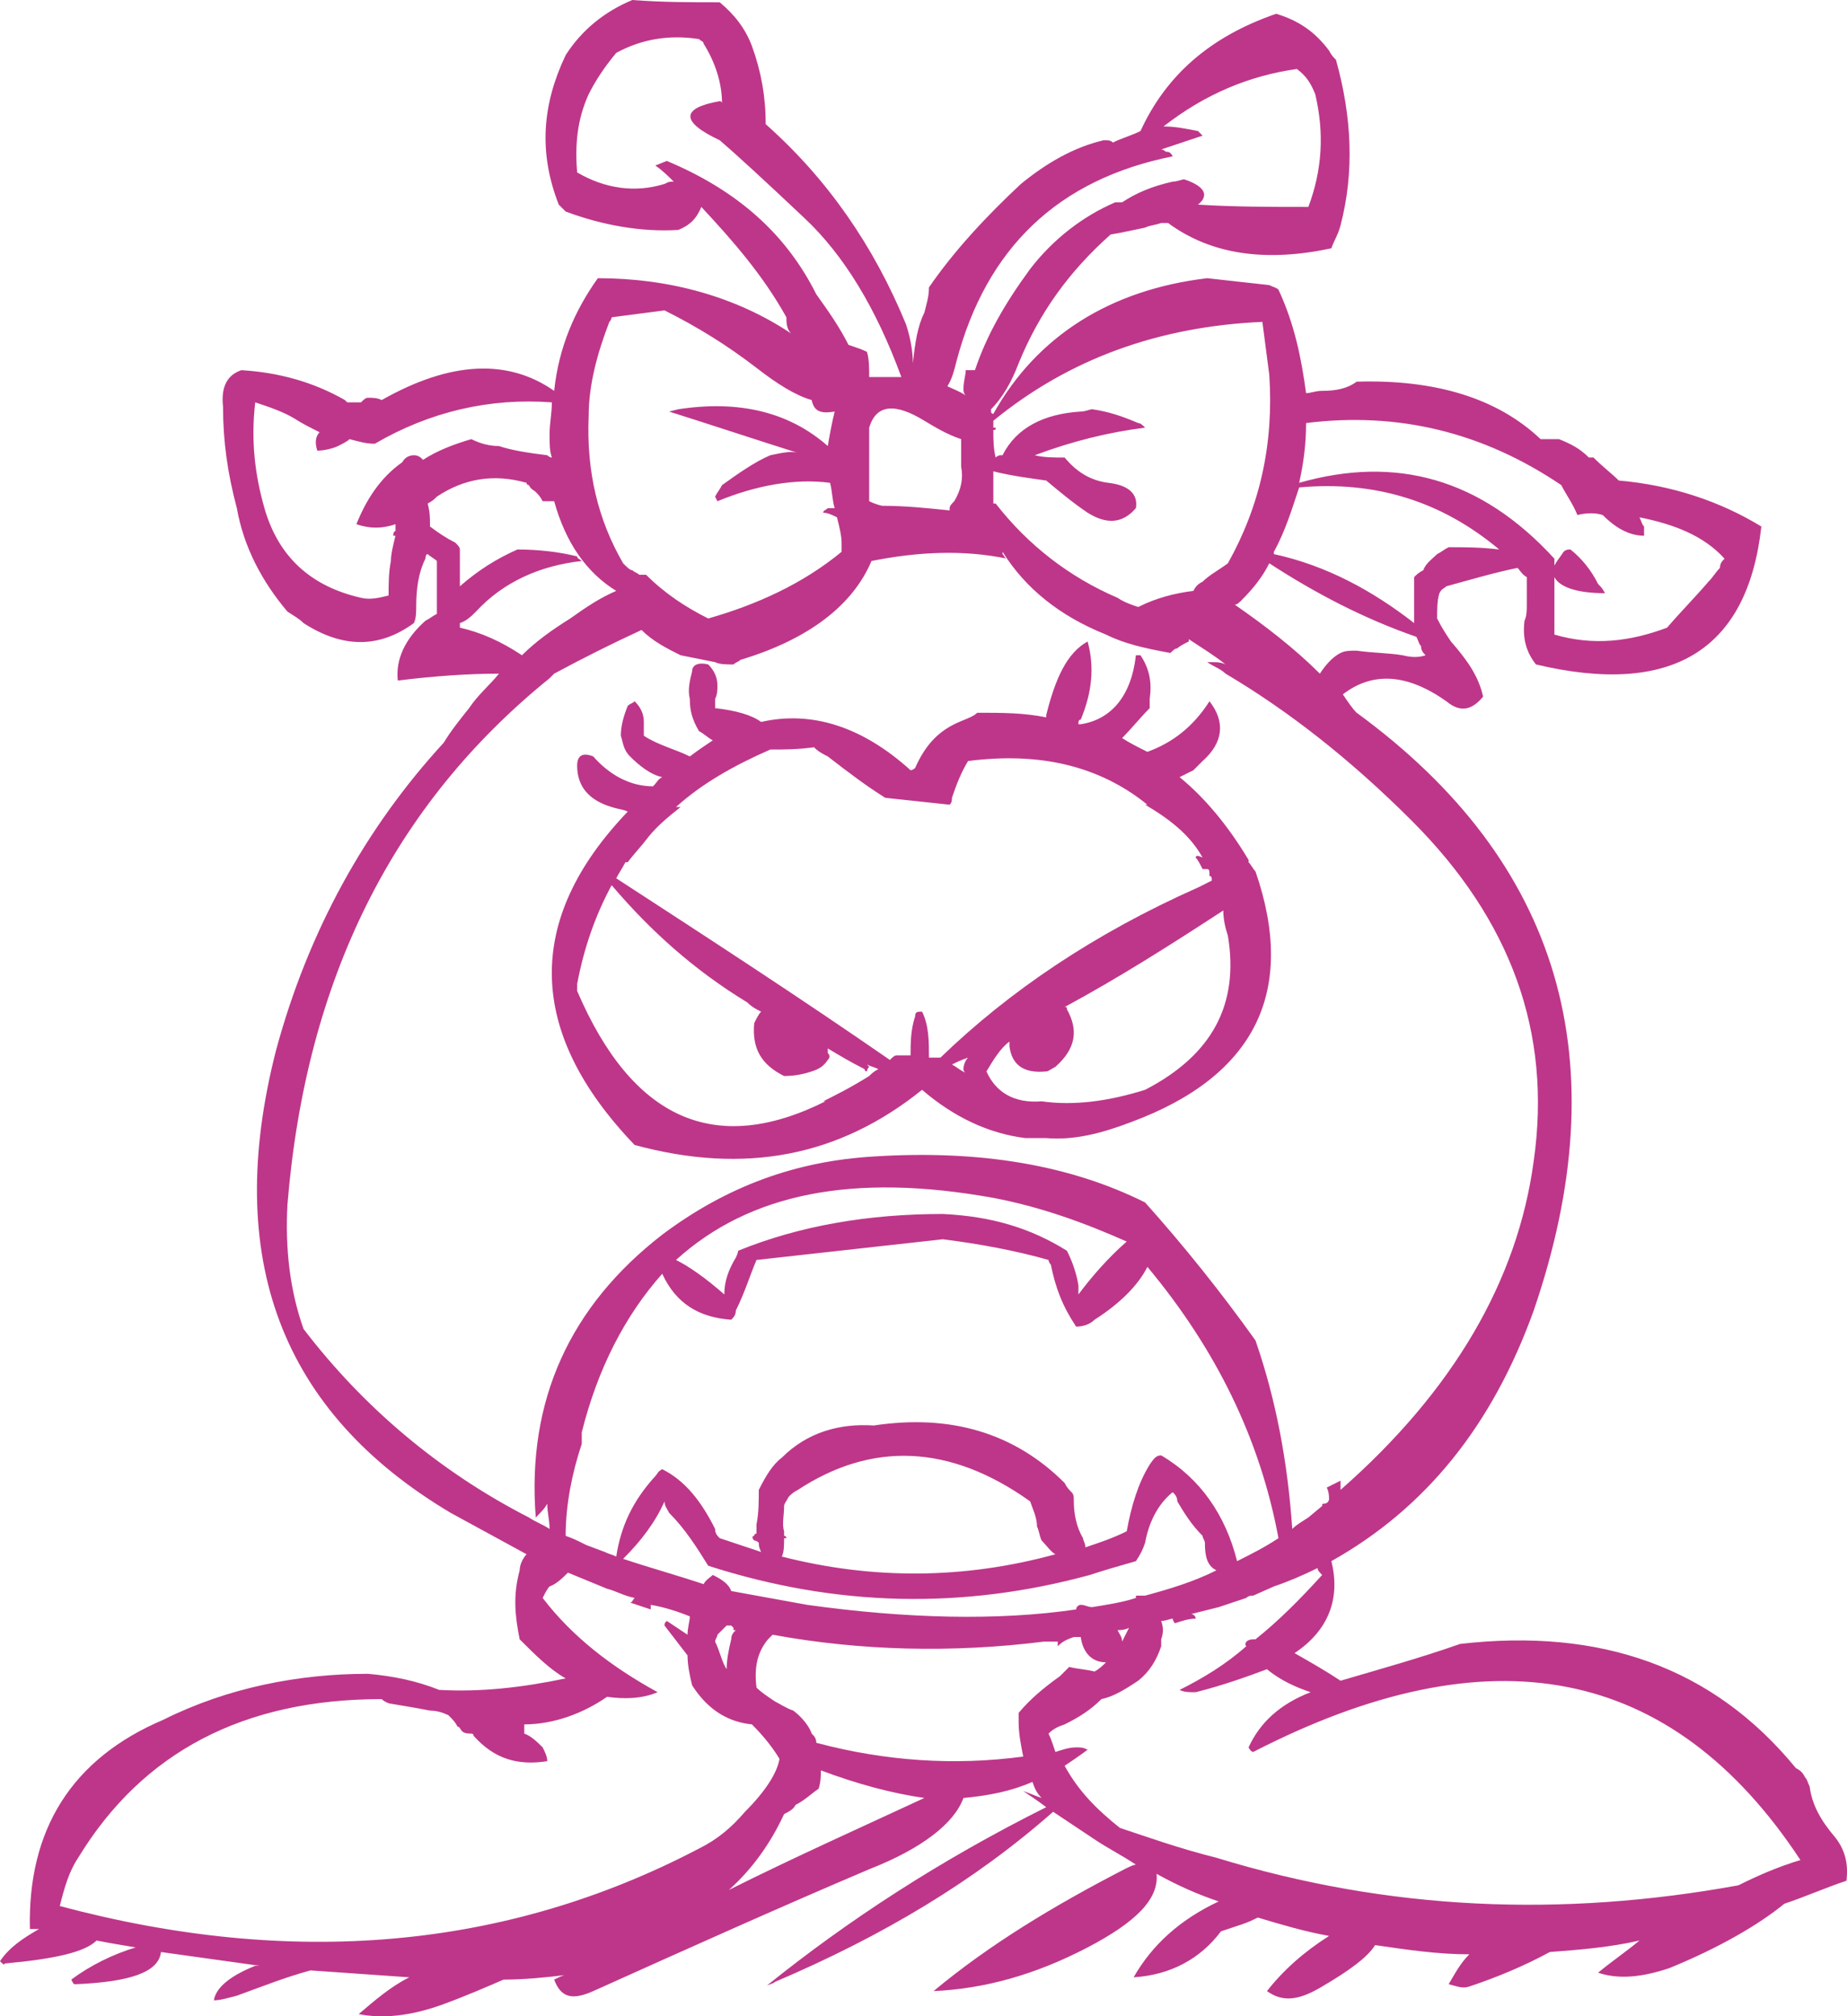 <?xml version="1.0" encoding="iso-8859-1"?>
<!-- Generator: Adobe Illustrator 12.0.1, SVG Export Plug-In . SVG Version: 6.00 Build 51448)  -->
<!DOCTYPE svg PUBLIC "-//W3C//DTD SVG 1.1//EN" "http://www.w3.org/Graphics/SVG/1.1/DTD/svg11.dtd">
<svg  version="1.1" id="Layer_1" xmlns="http://www.w3.org/2000/svg" xmlns:xlink="http://www.w3.org/1999/xlink" width="80.325" height="87.696"
	 viewBox="0 0 80.325 87.696" style="overflow:visible;enable-background:new 0 0 80.325 87.696;" xml:space="preserve">
<g>
	<path style="fill:#BE3689;" d="M78.5,77.3c-0.1-0.2-0.2-0.3-0.4-0.4c-3.6-4.4-8.5-6.1-14.6-5.4c-1.7,0.6-3.5,1.1-5.2,1.6
		c-0.6-0.4-1.3-0.8-2-1.2c1.5-1,2-2.4,1.6-4c4.1-2.3,7-5.9,8.8-10.9c3.7-10.8,1.2-19.5-7.7-26c-0.2-0.2-0.4-0.5-0.6-0.8
		c1.3-1,2.8-0.9,4.5,0.3c0.6,0.5,1.1,0.4,1.6-0.2c-0.2-0.9-0.7-1.6-1.4-2.4c-0.2-0.3-0.4-0.6-0.6-1c0-0.4,0-0.8,0.1-1.1
		c0.1-0.2,0.2-0.2,0.3-0.3c1.1-0.3,2.1-0.6,3.1-0.8c0.1,0.1,0.2,0.3,0.4,0.4c0,0.4,0,0.8,0,1.2c0,0.2,0,0.5-0.1,0.7
		c-0.1,0.8,0.1,1.4,0.5,1.9c5.9,1.4,9.2-0.6,9.8-6c-1.8-1.1-3.9-1.8-6.2-2c-0.3-0.3-0.7-0.6-1.1-1h-0.2c-0.4-0.4-0.8-0.6-1.3-0.8
		c-0.4,0-0.6,0-0.8,0c-1.9-1.8-4.6-2.6-8-2.5c-0.4,0.3-0.9,0.4-1.5,0.4c-0.3,0-0.5,0.1-0.7,0.1c-0.2-1.5-0.5-3-1.2-4.5
		c-0.1-0.1-0.2-0.1-0.4-0.2c-0.9-0.1-1.8-0.2-2.7-0.3c-4.2,0.5-7.4,2.5-9.3,5.9c-0.1,0-0.1-0.1-0.1-0.1c0-0.1,0-0.1,0-0.1
		c0.5-0.5,0.9-1.2,1.2-2c0.9-2.2,2.2-4,4-5.6c0.6-0.1,1-0.2,1.5-0.3c0.2-0.1,0.4-0.1,0.7-0.2c0.1,0,0.2,0,0.3,0
		c1.9,1.4,4.3,1.7,7.1,1.1c0.1-0.3,0.3-0.6,0.4-1c0.6-2.3,0.5-4.7-0.2-7.2c-0.1-0.1-0.2-0.2-0.3-0.4c-0.6-0.8-1.3-1.3-2.3-1.6
		c-2.9,1-4.8,2.7-5.9,5.1c-0.4,0.2-0.8,0.3-1.2,0.5c-0.1-0.1-0.2-0.1-0.4-0.1c-1.3,0.3-2.5,1-3.6,1.9c-1.5,1.4-2.9,2.9-4,4.5
		c0,0.4-0.1,0.7-0.2,1.1c-0.3,0.6-0.4,1.3-0.5,2.2c0-0.5-0.1-1.1-0.3-1.7C38,10.7,36,7.8,33.3,5.4c0-1.2-0.2-2.3-0.6-3.4
		c-0.3-0.8-0.8-1.4-1.4-1.9c-1.3,0-2.5,0-3.8-0.1c-1.2,0.5-2.2,1.3-2.9,2.4c-1,2.1-1.2,4.2-0.3,6.5c0.1,0.1,0.2,0.2,0.3,0.3
		c1.6,0.6,3.3,0.9,4.9,0.8c0.5-0.2,0.8-0.5,1-1l0,0c1.4,1.5,2.7,3,3.7,4.8c0,0.2,0,0.5,0.2,0.7c-2.4-1.6-5.3-2.4-8.4-2.4
		c-1,1.4-1.7,3-1.9,4.9c-2-1.4-4.5-1.3-7.5,0.4c-0.2-0.1-0.4-0.1-0.6-0.1c-0.1,0-0.2,0.1-0.3,0.2c-0.2,0-0.4,0-0.6,0
		c0,0,0,0-0.1-0.1c-1.4-0.8-2.9-1.2-4.5-1.3c-0.6,0.2-0.9,0.7-0.8,1.6c0,1.5,0.2,2.9,0.6,4.4c0.3,1.7,1.1,3.2,2.2,4.5
		c0.3,0.2,0.5,0.3,0.7,0.5c1.7,1.1,3.3,1.1,4.8,0c0.1-0.2,0.1-0.5,0.1-0.7c0-0.8,0.1-1.5,0.4-2.1c0,0,0-0.2,0.1-0.2
		c0.1,0.1,0.3,0.2,0.4,0.3c0,0.4,0,0.8,0,1.1c0,0.4,0,0.8,0,1.1c0,0,0,0,0,0.1c-0.2,0.1-0.3,0.2-0.5,0.3c-0.9,0.8-1.3,1.7-1.2,2.6
		c1.6-0.2,3.1-0.3,4.4-0.3c-0.4,0.5-0.9,0.9-1.3,1.5l0,0c-0.4,0.5-0.8,1-1.1,1.5c-3.4,3.7-5.9,8.2-7.3,13.4
		c-2.3,9,0.2,15.7,7.6,20.1c1.1,0.6,2.2,1.2,3.3,1.8c-0.1,0.1-0.3,0.4-0.3,0.7c-0.3,1.1-0.2,2,0,3c0.7,0.7,1.3,1.3,2,1.7
		c-1.9,0.4-3.7,0.6-5.5,0.5c-1-0.4-2-0.6-3.1-0.7c-3,0-6.1,0.6-8.9,2c-4,1.7-5.9,4.8-5.8,9.1c0.2,0,0.3,0,0.4,0
		C1,84.3,0.4,84.7,0,85.3c0.1,0.1,0.2,0.2,0.2,0.1c2.2-0.2,3.5-0.5,4-1c0.5,0.1,1.1,0.2,1.7,0.3c-1,0.3-2,0.8-2.8,1.4
		c0.1,0.2,0.1,0.2,0.2,0.2c2.3-0.1,3.6-0.5,3.7-1.4c1.4,0.2,2.9,0.4,4.3,0.6c-0.1,0-0.2,0-0.2,0c-1,0.4-1.7,0.9-1.8,1.5
		c0.3,0,0.6-0.1,1-0.2c1.1-0.4,2.1-0.8,3.2-1.1c1.4,0.1,2.9,0.2,4.3,0.3c-0.8,0.4-1.5,1-2.2,1.6c1,0.2,2.2,0.1,3.6-0.4
		c1.1-0.4,2-0.8,2.7-1.1c0.9,0,1.9-0.1,2.7-0.2c-0.1,0-0.3,0.1-0.5,0.2c0.3,0.8,0.8,0.9,1.7,0.5c4-1.8,8-3.6,12-5.3
		c2.3-0.9,3.7-2,4.1-3.1c1.1-0.1,2.1-0.3,3-0.7c0.1,0.3,0.2,0.5,0.4,0.7c-0.3-0.1-0.5-0.2-0.8-0.3c0.3,0.2,0.6,0.4,1,0.7
		c-4.6,2.3-8.6,4.9-12.2,7.8c0.1-0.1,0.3-0.1,0.4-0.2c4.7-2,8.7-4.4,12.1-7.4c0.6,0.4,1.2,0.8,1.8,1.2c0.6,0.4,1.2,0.7,1.8,1.1
		c-0.1,0-0.3,0.1-0.5,0.2c-3.1,1.6-5.9,3.3-8.3,5.3c2.2-0.1,4.4-0.7,6.7-1.9c2.1-1.1,3.1-2.1,3-3.2c0.9,0.5,1.8,0.9,2.7,1.2
		c-1.7,0.8-2.9,1.9-3.7,3.3c1.6-0.1,2.9-0.8,3.8-2c0.3-0.1,0.6-0.2,0.9-0.3s0.5-0.2,0.7-0.3c1,0.3,2,0.6,3.1,0.8
		c-1.1,0.7-2,1.5-2.7,2.4c0.7,0.5,1.4,0.4,2.4-0.2c1.2-0.7,2-1.3,2.3-1.8c1.4,0.2,2.7,0.4,4.1,0.4c-0.4,0.4-0.6,0.8-0.9,1.3
		c0.4,0.1,0.6,0.2,0.9,0.1c1.2-0.4,2.4-0.9,3.5-1.5c1.3-0.1,2.6-0.2,3.9-0.5c-0.6,0.5-1.2,0.9-1.8,1.4c0.9,0.3,1.9,0.2,3.1-0.2
		c2.2-0.9,3.9-1.9,5-2.8c0.9-0.3,1.8-0.7,2.7-1c0.1-0.8-0.1-1.4-0.5-1.9c-0.6-0.7-1-1.4-1.1-2.2C78.6,77.5,78.6,77.4,78.5,77.3z
		 M75,24.3c-0.1,0.1-0.2,0.2-0.2,0.4c-0.2,0.2-0.3,0.4-0.5,0.6c-0.6,0.7-1.2,1.3-1.8,2c-1.6,0.6-3.2,0.8-4.9,0.3c0-0.2,0-0.5,0-0.7
		c0-0.3,0-0.5,0-0.8c0-0.3,0-0.7,0-1c0.2,0.4,0.9,0.7,2.2,0.7c-0.1-0.2-0.2-0.3-0.3-0.4c-0.3-0.6-0.7-1.1-1.2-1.5
		c-0.1,0-0.2,0-0.3,0.1c-0.2,0.3-0.3,0.4-0.4,0.6c0-0.1,0-0.2,0-0.3c-3.2-3.5-6.9-4.5-11.1-3.3c0.2-0.9,0.3-1.7,0.3-2.6
		c4-0.5,7.7,0.4,11.1,2.7c0.2,0.4,0.5,0.8,0.7,1.3c0.4-0.1,0.8-0.1,1.1,0c0.5,0.5,1.1,0.9,1.8,0.9c0-0.2,0-0.3,0-0.4
		c-0.1-0.1-0.1-0.2-0.2-0.4C72.8,22.8,74.1,23.3,75,24.3z M78.3,80.9c-1,0.3-1.9,0.7-2.7,1.1c-7.7,1.4-15.2,1.1-22.7-1.2
		c-1.6-0.4-3-0.9-4.2-1.3c-1-0.8-1.8-1.6-2.4-2.7c0.3-0.2,0.6-0.4,1-0.7C47.1,76,47,76,46.8,76c-0.3,0-0.6,0.1-0.9,0.2
		c-0.1-0.3-0.2-0.6-0.3-0.8c0.2-0.2,0.4-0.3,0.7-0.4c0.6-0.3,1.1-0.6,1.6-1.1c0.5-0.1,1-0.4,1.6-0.8c0.5-0.4,0.8-0.9,1-1.5
		c0-0.1,0-0.2,0-0.3c0.1-0.3,0.1-0.5,0-0.8c0.2,0,0.4-0.1,0.5-0.1c0,0,0,0.1,0.1,0.2c0.3-0.1,0.6-0.2,0.9-0.2c0-0.1-0.1-0.2-0.2-0.2
		c0.4-0.1,0.8-0.2,1.2-0.3l1.2-0.4c0.1-0.1,0.2-0.1,0.3-0.1l0.9-0.4c0.6-0.2,1.3-0.5,1.9-0.8c0,0.1,0.1,0.2,0.2,0.3
		c-1,1.1-1.9,2-2.9,2.8c0,0,0,0-0.1,0c-0.3,0-0.4,0.2-0.3,0.3c-0.9,0.8-1.9,1.4-2.9,1.9c0.2,0.1,0.4,0.1,0.7,0.1
		c1.2-0.3,2.3-0.7,3.1-1c0.6,0.5,1.3,0.8,1.9,1c-1.3,0.5-2.2,1.3-2.7,2.4c0.1,0.2,0.2,0.2,0.2,0.2C64.8,70.9,72.7,72.4,78.3,80.9z
		 M57.2,4.1c0.4,1.7,0.3,3.3-0.3,4.9c-1.7,0-3.2,0-4.8-0.1c0.5-0.4,0.3-0.8-0.6-1.1c-0.1,0-0.3,0.1-0.5,0.1
		c-0.9,0.2-1.6,0.5-2.2,0.9c-0.1,0-0.2,0-0.3,0c-1.4,0.6-2.7,1.6-3.7,2.9c-1.1,1.5-1.9,2.9-2.4,4.4c-0.2,0-0.3,0-0.4,0
		c0,0.2-0.1,0.5-0.1,0.8c0,0.1,0,0.2,0.1,0.3c-0.3-0.2-0.6-0.3-0.8-0.4c0.2-0.3,0.3-0.7,0.4-1.1c1.3-4.9,4.4-7.9,9.4-8.9
		c-0.1-0.2-0.2-0.2-0.3-0.2c-0.1-0.1-0.2-0.1-0.2-0.1c0.6-0.2,1.2-0.4,1.8-0.6c-0.1-0.1-0.2-0.2-0.2-0.2c-0.5-0.1-1-0.2-1.5-0.2
		c1.8-1.4,3.7-2.2,5.8-2.5C56.8,3.3,57,3.6,57.2,4.1z M36.9,15c-0.4-0.8-0.9-1.5-1.4-2.2C34.2,10.2,32.1,8.3,29,7l-0.5,0.2
		c0.3,0.2,0.6,0.5,0.8,0.7c-0.2,0-0.2,0-0.4,0.1c-1.3,0.4-2.6,0.2-3.8-0.5c-0.1-1.2,0-2.3,0.5-3.4c0.3-0.6,0.7-1.2,1.2-1.8
		c1.1-0.6,2.3-0.8,3.6-0.6c0.1,0.1,0.2,0.1,0.2,0.2c0.5,0.8,0.8,1.7,0.8,2.6c0-0.1-0.1-0.1-0.1-0.1c-1.7,0.3-1.7,0.9,0,1.7
		C32,6.7,33.2,7.8,35,9.5c1.7,1.6,3.1,3.9,4.2,6.9c-0.4,0-0.9,0-1.4,0c0-0.4,0-0.8-0.1-1.1C37.5,15.2,37.2,15.1,36.9,15z M49.4,22.1
		c0.1-0.6-0.3-1-1.2-1.1c-0.8-0.1-1.4-0.5-1.9-1.1c-0.5,0-0.9,0-1.3-0.1c1.6-0.6,3.2-1,4.8-1.2c-0.1-0.1-0.2-0.2-0.3-0.2
		c-0.7-0.3-1.3-0.5-2-0.6c-0.1,0-0.3,0.1-0.5,0.1c-1.6,0.1-2.8,0.7-3.4,1.9c0,0,0,0-0.1,0c0,0-0.1,0-0.2,0.1
		c-0.1-0.4-0.1-0.8-0.1-1.2c0.1,0,0.1,0,0.1-0.1c-0.1,0-0.1,0-0.1,0c0-0.1,0-0.2,0-0.3c3.3-2.7,7.2-4.1,11.7-4.3
		c0.1,0.8,0.2,1.5,0.3,2.3c0.2,3-0.4,5.7-1.8,8.2c-0.4,0.3-0.8,0.5-1.1,0.8c-0.2,0.1-0.3,0.2-0.4,0.4c-0.8,0.1-1.6,0.3-2.4,0.7
		c-0.3-0.1-0.6-0.2-0.9-0.4c-2.1-0.9-3.9-2.3-5.3-4.1c-0.1,0-0.1,0-0.1,0c0-0.5,0-0.9,0-1.4c0.8,0.2,1.6,0.3,2.3,0.4
		c0.6,0.5,1.2,1,1.8,1.4C48.1,22.8,48.8,22.8,49.4,22.1z M43.6,24.1V24c1,1.6,2.5,2.8,4.5,3.6c0.8,0.4,1.7,0.6,2.8,0.8
		c0.1-0.1,0.2-0.2,0.3-0.2c0.1-0.1,0.3-0.2,0.5-0.3c0-0.1,0-0.1,0-0.1c0.6,0.4,1.1,0.7,1.6,1.1c-0.2-0.1-0.4-0.1-0.5-0.1h-0.3
		c0.3,0.2,0.6,0.3,0.8,0.5c2.7,1.6,5.4,3.7,8.1,6.4c4.3,4.3,6.1,9.2,5.3,14.8c-0.7,5.2-3.5,10-8.4,14.3c0,0,0,0,0,0.1
		c0-0.2,0-0.3,0-0.4c0,0.1,0,0.1,0,0.1c0-0.1,0-0.1,0-0.2c-0.2,0.1-0.4,0.2-0.6,0.3c0.1,0.2,0.1,0.4,0.1,0.5s-0.1,0.2-0.2,0.2
		c-0.1,0-0.1,0-0.1,0.1L56.9,66c-0.3,0.2-0.5,0.3-0.7,0.5c-0.2-2.9-0.7-5.6-1.6-8.2c-1.5-2.1-3.1-4.1-4.8-6c-3.2-1.6-7.1-2.3-11.8-2
		c-3.4,0.2-6.4,1.3-9.2,3.4c-4,3.1-5.9,7.2-5.5,12.3c0.2-0.2,0.4-0.4,0.5-0.6c0,0.4,0.1,0.7,0.1,1.1c-0.3-0.2-0.6-0.3-0.9-0.5
		c-3.9-2-7.2-4.8-9.8-8.2c-0.6-1.7-0.8-3.5-0.7-5.4c0.8-9.8,4.6-17.4,11.4-22.9H24c0,0,0,0-0.1,0c0.1-0.1,0.2-0.2,0.2-0.2
		c1.3-0.7,2.5-1.3,3.8-1.9c0.5,0.5,1.1,0.8,1.7,1.1l1.5,0.3c0.2,0.1,0.5,0.1,0.8,0.1c0.1-0.1,0.2-0.1,0.3-0.2c3-0.9,4.9-2.4,5.7-4.3
		c2-0.4,4-0.5,5.9-0.1C43.7,24.3,43.7,24.2,43.6,24.1z M37.8,19c0-0.1,0-0.2,0-0.4c0.3-1,1.1-1.1,2.4-0.3c0.5,0.3,1,0.6,1.6,0.8
		c0,0.4,0,0.8,0,1.2c0.1,0.5,0,1-0.3,1.5c-0.1,0.1-0.2,0.2-0.2,0.3v0.1c-1-0.1-1.9-0.2-2.9-0.2c-0.1,0-0.4-0.1-0.6-0.2v-0.2
		c0-0.3,0-0.7,0-1.1C37.8,20,37.8,19.5,37.8,19z M35.3,17.4c0.1,0.5,0.4,0.6,1,0.5c-0.1,0.4-0.2,0.9-0.3,1.5c-1.7-1.5-3.9-2-6.5-1.6
		l-0.4,0.1c1.9,0.6,3.7,1.2,5.6,1.8c-0.3-0.1-0.7,0-1.2,0.1c-0.7,0.3-1.4,0.8-2.1,1.3c-0.1,0.2-0.2,0.3-0.3,0.5l0.1,0.2
		c1.7-0.7,3.4-1,4.9-0.8c0.1,0.4,0.1,0.8,0.2,1.1c-0.1,0-0.2,0-0.3,0c-0.1,0.1-0.2,0.1-0.2,0.2c0.2,0,0.4,0.1,0.6,0.2
		c0.1,0.4,0.2,0.8,0.2,1.1c0,0.2,0,0.3,0,0.4c-1.7,1.4-3.7,2.3-5.8,2.9c-1-0.5-1.9-1.1-2.7-1.9c-0.1,0-0.2,0-0.3,0
		c-0.1-0.1-0.2-0.1-0.3-0.2c-0.1,0-0.2-0.1-0.4-0.3c-1.1-1.9-1.6-4-1.5-6.4c0-1.4,0.4-2.8,0.9-4.1c0.1-0.1,0.1-0.2,0.1-0.2
		c0.8-0.1,1.5-0.2,2.3-0.3c1.4,0.7,2.7,1.5,4,2.5C33.8,16.7,34.6,17.2,35.3,17.4z M63,23.8L63,23.8c-0.2,0.1-0.3,0.2-0.5,0.3
		c-0.2,0.2-0.5,0.4-0.6,0.7c-0.2,0.1-0.3,0.2-0.4,0.3c0,0.7,0,1.3,0,1.9c0,0.1,0,0.1,0,0.1c-1.8-1.4-3.8-2.5-6.1-3
		c0-0.1,0-0.1,0-0.1c0.5-0.9,0.8-1.9,1.1-2.8c3.3-0.3,6.2,0.6,8.7,2.7C64.4,23.8,63.7,23.8,63,23.8z M54,26.1c0.5-0.5,0.9-1,1.2-1.6
		c2,1.3,4.1,2.4,6.4,3.2c0.1,0.2,0.1,0.3,0.2,0.4c0,0.2,0.1,0.3,0.2,0.4c-0.3,0.1-0.6,0.1-1,0c-0.6-0.1-1.3-0.1-2-0.2
		c-0.3,0-0.5,0-0.7,0.1c-0.4,0.2-0.7,0.6-0.9,0.9c-1.1-1.1-2.4-2.1-3.7-3C53.8,26.3,53.9,26.2,54,26.1z M11.5,22.1
		c-0.4-1.4-0.6-2.9-0.4-4.6c0.6,0.2,1.2,0.4,1.7,0.7c0.3,0.2,0.7,0.4,1.1,0.6c-0.2,0.2-0.2,0.5-0.1,0.8c0.3,0,0.7-0.1,0.9-0.2
		s0.4-0.2,0.5-0.3c0.4,0.1,0.7,0.2,1.1,0.2c2.4-1.4,5-2,7.7-1.8c0,0.5-0.1,0.9-0.1,1.4c0,0.4,0,0.7,0.1,1c-0.1,0-0.2-0.1-0.2-0.1
		c-0.8-0.1-1.5-0.2-2.1-0.4c-0.4,0-0.8-0.1-1.2-0.3c-0.7,0.2-1.5,0.5-2.1,0.9c-0.1-0.1-0.2-0.2-0.4-0.2s-0.4,0.1-0.5,0.3
		c-1,0.7-1.6,1.7-2,2.7c0.6,0.2,1.1,0.2,1.7,0c0,0.1,0,0.2,0,0.3c-0.1,0-0.1,0.2-0.1,0.2h0.1c-0.1,0.4-0.2,0.8-0.2,1.1
		c-0.1,0.5-0.1,1-0.1,1.5c-0.4,0.1-0.8,0.2-1.2,0.1C13.5,25.5,12.1,24.2,11.5,22.1z M22.9,21c0,0.1,0.1,0.1,0.1,0.1
		c0.1,0.2,0.2,0.2,0.3,0.3c0.1,0.1,0.2,0.2,0.3,0.4c0.2,0,0.4,0,0.5,0c0.5,1.8,1.4,3.1,2.7,3.9c-0.7,0.3-1.3,0.7-2,1.2
		c-0.8,0.5-1.5,1-2.1,1.6c-0.9-0.6-1.8-1-2.7-1.2c0,0,0-0.1,0-0.2c0.3-0.1,0.5-0.3,0.7-0.5c1.2-1.3,2.8-2,4.6-2.2
		c-0.1-0.1-0.2-0.1-0.2-0.2c-0.8-0.2-1.7-0.3-2.6-0.3c-0.9,0.4-1.7,0.9-2.5,1.6c0-0.6,0-1.1,0-1.6c0-0.1-0.1-0.2-0.2-0.3
		c-0.4-0.2-0.7-0.4-1.1-0.7c0-0.4,0-0.6-0.1-1c0.2-0.1,0.3-0.2,0.4-0.3C20.2,20.8,21.5,20.6,22.9,21z M28.8,55.4
		c0.6,1.3,1.6,1.9,3,2c0.1-0.1,0.2-0.2,0.2-0.4c0.4-0.8,0.6-1.5,0.9-2.2c2.7-0.3,5.4-0.6,8.1-0.9c1.6,0.2,3.2,0.5,4.6,0.9
		c0,0,0,0.1,0.1,0.2c0.2,1,0.5,1.8,1.1,2.7c0.3,0,0.6-0.1,0.8-0.3c1.1-0.7,1.9-1.5,2.3-2.3c3,3.6,4.9,7.5,5.7,11.8
		c-0.6,0.4-1.2,0.7-1.8,1c-0.5-2-1.6-3.6-3.3-4.6c-0.2,0-0.3,0.1-0.5,0.4c-0.5,0.8-0.8,1.8-1,2.9c-0.6,0.3-1.2,0.5-1.8,0.7
		c0-0.2-0.1-0.3-0.1-0.4c-0.3-0.5-0.4-1.1-0.4-1.6c0-0.2,0-0.3-0.1-0.4c-0.1-0.1-0.2-0.2-0.3-0.4c-2.2-2.2-5-3-8.3-2.5
		c-1.5-0.1-2.9,0.3-4,1.4c-0.4,0.3-0.7,0.8-1,1.4c0,0.5,0,1-0.1,1.5c0,0.1,0,0.2,0,0.4c0,0-0.1,0-0.1,0.1c-0.1,0-0.1,0.1,0,0.2
		c0,0,0.1,0,0.2,0.1c0,0.1,0,0.2,0.1,0.4c-0.6-0.2-1.2-0.4-1.8-0.6c-0.1-0.1-0.2-0.2-0.2-0.4c-0.6-1.2-1.3-2.1-2.3-2.6
		c-0.2,0.1-0.2,0.2-0.3,0.3c-1,1.1-1.5,2.2-1.7,3.5c-0.2-0.1-0.3-0.1-0.5-0.2l-0.8-0.3c-0.4-0.2-0.6-0.3-0.9-0.4
		c0-1.4,0.3-2.8,0.7-4c0-0.1,0-0.2,0-0.3c0-0.1,0-0.1,0-0.2C26,59.5,27.2,57.2,28.8,55.4z M32.1,54.4c0,0.1-0.1,0.3-0.1,0.3
		c-0.3,0.5-0.5,1-0.5,1.6c-0.8-0.7-1.5-1.2-2.1-1.5c3.2-2.9,7.7-3.8,13.8-2.7c2.1,0.4,4,1.1,5.8,1.9c-0.8,0.7-1.5,1.5-2.1,2.3
		c0-0.1,0-0.3,0-0.4c-0.1-0.6-0.3-1.1-0.5-1.5c-1.6-1-3.3-1.5-5.4-1.6C37.8,52.8,34.8,53.3,32.1,54.4z M2.6,82.9
		c0.2-0.8,0.4-1.5,0.8-2.1c2.8-4.6,7.2-6.9,13.2-6.9c0.1,0.1,0.3,0.2,0.4,0.2c0.6,0.1,1.2,0.2,1.7,0.3c0.3,0,0.6,0.1,0.8,0.2
		c0.2,0.2,0.3,0.3,0.4,0.5c0.1,0,0.1,0.1,0.2,0.2c0.1,0.1,0.3,0.1,0.4,0.1s0.1,0.1,0.1,0.1c0.9,1,1.9,1.3,3.2,1.1
		c0-0.2-0.1-0.4-0.2-0.6c-0.2-0.2-0.5-0.5-0.8-0.6V75c1.3,0,2.6-0.5,3.6-1.2c0.7,0.1,1.5,0.1,2.2-0.2c-2-1.1-3.7-2.4-5-4.1
		c0.1-0.2,0.2-0.4,0.3-0.5c0.3-0.1,0.6-0.4,0.8-0.6l1.7,0.7c0.4,0.1,0.7,0.3,1.2,0.4c-0.1,0.1-0.1,0.2-0.2,0.2
		c0.3,0.1,0.6,0.2,0.9,0.3c0-0.1,0-0.2,0-0.2c0.6,0.1,1.2,0.3,1.7,0.5c0,0.2-0.1,0.5-0.1,0.8c-0.3-0.2-0.6-0.4-0.9-0.6
		c-0.1,0.1-0.1,0.1-0.1,0.2c0.3,0.4,0.7,0.9,1,1.3c0,0.4,0.1,0.9,0.2,1.3c0.7,1.1,1.6,1.6,2.6,1.7c0.5,0.5,0.9,1,1.2,1.5
		c-0.1,0.6-0.6,1.4-1.5,2.3c-0.6,0.7-1.2,1.2-2,1.6C22,84.8,12.7,85.6,2.6,82.9z M31.1,71.4c0-0.1,0.1-0.2,0.1-0.3
		c0.2-0.2,0.3-0.3,0.4-0.4c0,0,0.1,0,0.2,0l0.1,0.1l0,0c0,0,0,0,0,0.1c0,0,0,0,0.1,0c-0.1,0.1-0.2,0.2-0.2,0.4
		c-0.1,0.4-0.2,0.9-0.2,1.3C31.4,72.3,31.3,71.8,31.1,71.4z M31.8,69.2c-0.1-0.3-0.4-0.5-0.8-0.7c-0.1,0.1-0.3,0.2-0.4,0.4
		c-1.2-0.4-2.3-0.7-3.5-1.1l0,0c0.8-0.8,1.4-1.6,1.8-2.5c0,0.2,0.1,0.3,0.2,0.5c0.7,0.7,1.2,1.5,1.7,2.3c5.6,1.8,11.1,1.9,16.6,0.4
		c0.6-0.2,1.3-0.4,2-0.6c0.2-0.3,0.3-0.5,0.4-0.8c0.2-1.1,0.7-1.8,1.2-2.2c0.1,0.1,0.2,0.2,0.2,0.4c0.3,0.5,0.6,1,1.1,1.5
		c0,0.1,0.1,0.2,0.1,0.3c0,0.6,0.1,1,0.5,1.2c-1,0.5-2,0.8-3.1,1.1l0,0c-0.3,0-0.4,0-0.4,0c0,0.1,0,0.1,0,0.1
		c-0.6,0.2-1.3,0.3-1.9,0.4c-0.2,0-0.3-0.1-0.5-0.1c-0.1,0-0.2,0.1-0.2,0.2c-3.4,0.5-7.4,0.4-11.7-0.2C34,69.6,32.9,69.4,31.8,69.2z
		 M34.3,65.1c0.1-0.1,0.2-0.2,0.4-0.3c3.2-2.1,6.6-2,10.1,0.5c0.1,0.3,0.3,0.7,0.3,1.1c0.1,0.2,0.1,0.4,0.2,0.6
		c0.2,0.2,0.4,0.5,0.6,0.6c-4,1.1-8,1.1-11.9,0.1c0.1-0.2,0.1-0.5,0.1-0.8h0.1c0-0.1-0.1-0.1-0.1-0.1s0-0.1,0-0.2
		c-0.1-0.3,0-0.7,0-1.1C34.1,65.4,34.2,65.3,34.3,65.1z M48.8,71.4c0-0.2-0.1-0.3-0.2-0.5c0.1,0,0.3,0,0.5-0.1
		C49,71,48.9,71.2,48.8,71.4z M46,71.4c0,0,0,0.1,0,0.2c0.2-0.2,0.4-0.3,0.7-0.4c0.1,0,0.2,0,0.3,0c0.1,0.7,0.5,1.1,1.1,1.1
		c-0.1,0.1-0.3,0.3-0.5,0.4c-0.4-0.1-0.7-0.1-1.1-0.2c-0.1,0.1-0.2,0.2-0.4,0.4c-0.7,0.5-1.3,1-1.8,1.6c0,0.2,0,0.3,0,0.4
		c0,0.5,0.1,1,0.2,1.5c-3,0.4-6,0.2-9-0.6c0-0.2-0.1-0.3-0.2-0.4c-0.1-0.3-0.4-0.7-0.8-1c-0.3-0.1-0.6-0.3-0.8-0.4
		c-0.3-0.2-0.6-0.4-0.8-0.6c-0.1-0.8,0-1.5,0.5-2.1l0.2-0.2c3.8,0.7,7.8,0.8,11.8,0.3C45.6,71.4,45.8,71.4,46,71.4z M35.6,77.8
		c0.1-0.3,0.1-0.6,0.1-0.8c1.6,0.6,3.1,1,4.5,1.2c-2.8,1.3-5.7,2.6-8.5,4c1-0.9,1.8-2,2.4-3.3c0.2-0.1,0.4-0.2,0.5-0.4
		C35,78.3,35.3,78,35.6,77.8z"/>
	<path style="fill:#BE3689;" d="M41.5,31.5c-0.8,0.4-1.3,1-1.7,1.9c0,0-0.1,0.1-0.2,0.1c-2.1-1.9-4.3-2.6-6.5-2.1
		c-0.4-0.3-1.1-0.5-2-0.6c0-0.2,0-0.3,0-0.4c0.1-0.2,0.1-0.4,0.1-0.6c0-0.4-0.2-0.7-0.4-0.9c-0.4-0.1-0.7,0-0.7,0.3
		C30,29.6,29.9,30,30,30.4c0,0.5,0.1,0.9,0.4,1.4c0.2,0.1,0.4,0.3,0.6,0.4c-0.3,0.2-0.6,0.4-1,0.7c-0.6-0.3-1.4-0.5-2-0.9
		c0-0.1,0-0.2,0-0.4c0,0,0-0.1,0-0.2c0-0.3-0.1-0.6-0.4-0.9c-0.1,0.1-0.2,0.1-0.3,0.2C27.1,31.2,27,31.6,27,32
		c0.1,0.3,0.1,0.6,0.4,0.9c0.4,0.4,0.9,0.8,1.4,0.9c-0.2,0.1-0.2,0.2-0.4,0.4c-1,0-1.9-0.5-2.6-1.3c-0.5-0.2-0.7,0-0.7,0.4
		c0,0.9,0.5,1.5,1.5,1.8c0.3,0.1,0.5,0.1,0.7,0.2c-4.5,4.7-4.4,9.6,0.3,14.5c4.8,1.3,8.9,0.5,12.5-2.4c1.4,1.2,2.9,1.9,4.5,2.1
		c0.3,0,0.6,0,0.9,0c1.2,0.1,2.4-0.2,3.7-0.7c5.4-2,7.2-5.7,5.4-10.9c-0.1-0.1-0.2-0.3-0.3-0.4c0-0.1,0-0.1,0-0.1
		c-0.9-1.5-1.9-2.7-3-3.6c0.2-0.1,0.4-0.2,0.6-0.3c0.1-0.1,0.2-0.2,0.4-0.4c0.9-0.8,1-1.7,0.3-2.6l0,0c-0.7,1.1-1.6,1.8-2.7,2.2
		c-0.4-0.2-0.8-0.4-1.1-0.6c0.4-0.4,0.8-0.9,1.2-1.3c0-0.2,0-0.3,0-0.4c0.1-0.7,0-1.3-0.4-1.9h-0.2c-0.2,1.8-1.1,2.8-2.4,3
		c-0.1,0-0.1,0-0.1,0c0-0.1,0-0.2,0.1-0.2c0.5-1.2,0.6-2.3,0.3-3.4c-0.9,0.5-1.4,1.6-1.8,3.2c0,0,0,0,0,0.1c-1-0.2-1.9-0.2-3-0.2
		C42.3,31.2,41.9,31.3,41.5,31.5z M33.5,32.6c0.6,0,1.2,0,1.9-0.1c0.2,0.2,0.4,0.3,0.6,0.4c0.9,0.7,1.7,1.3,2.5,1.8
		c0.9,0.1,1.9,0.2,2.8,0.3c0.1-0.1,0.1-0.2,0.1-0.3c0.2-0.6,0.4-1.1,0.7-1.6c3.1-0.4,5.7,0.2,7.8,1.9h-0.1c1.2,0.7,2,1.4,2.5,2.3
		c-0.2-0.1-0.3-0.1-0.3,0c0.1,0.1,0.2,0.3,0.3,0.5c0.1,0,0.2,0,0.2,0c0.1,0,0.1,0.1,0.1,0.3c0.1,0,0.1,0.1,0.1,0.2
		c-0.2,0.1-0.4,0.2-0.6,0.3c-4.5,2-8.2,4.5-11.2,7.4c-0.1,0-0.3,0-0.5,0c0-0.7,0-1.4-0.3-2c-0.2,0-0.3,0-0.3,0.2
		c-0.2,0.6-0.2,1.2-0.2,1.7c-0.2,0-0.4,0-0.6,0c-0.1,0-0.2,0.1-0.3,0.2c-3.9-2.7-7.9-5.3-11.9-7.9c0.1-0.2,0.3-0.5,0.4-0.7
		c0.1,0,0.1,0,0.1,0c0.3-0.4,0.6-0.7,0.9-1.1c0.4-0.5,0.9-0.9,1.4-1.3c-0.1,0-0.2,0-0.2,0C30.5,34.1,31.9,33.3,33.5,32.6z
		 M53.2,39.6c0,0.4,0.1,0.8,0.2,1.1c0.5,3-0.7,5.2-3.6,6.7c-1.6,0.5-3.1,0.7-4.5,0.5c-1.2,0.1-2-0.4-2.4-1.3c0.3-0.5,0.6-1,1-1.3
		c0,0,0,0.1,0,0.2c0.1,0.8,0.6,1.2,1.6,1.1c0.1,0,0.2-0.1,0.4-0.2c0.9-0.8,1-1.6,0.5-2.5l0,0c0-0.1,0-0.1-0.1-0.1
		C48.7,42.5,50.9,41.1,53.2,39.6z M25.1,43.1c0-0.1,0-0.2,0-0.3c0.3-1.6,0.8-3,1.5-4.3c1.7,2,3.6,3.7,5.9,5.1l0,0
		c0.2,0.2,0.4,0.3,0.6,0.4c-0.1,0.1-0.2,0.3-0.3,0.5c-0.1,1.1,0.3,1.8,1.3,2.3c0.5,0,0.9-0.1,1.2-0.2c0.3-0.1,0.5-0.2,0.7-0.5
		c0.1-0.1,0.1-0.2,0-0.3c0-0.1,0-0.1,0-0.2c0.5,0.3,1,0.6,1.6,0.9c0,0.1,0.1,0.1,0.1,0.1s0-0.1,0.1-0.2c-0.1-0.1-0.1-0.1-0.1-0.1
		c0.2,0.1,0.3,0.1,0.5,0.2c-0.2,0.1-0.3,0.2-0.4,0.3c-0.8,0.5-1.4,0.8-2,1.1h0.1C31.1,50.3,27.5,48.7,25.1,43.1z M41.9,46.5
		c0,0.1,0.1,0.2,0.2,0.2c-0.3-0.1-0.5-0.3-0.7-0.4c0.2-0.1,0.4-0.2,0.7-0.3C42,46.1,41.9,46.3,41.9,46.5z"/>
</g>
</svg>
